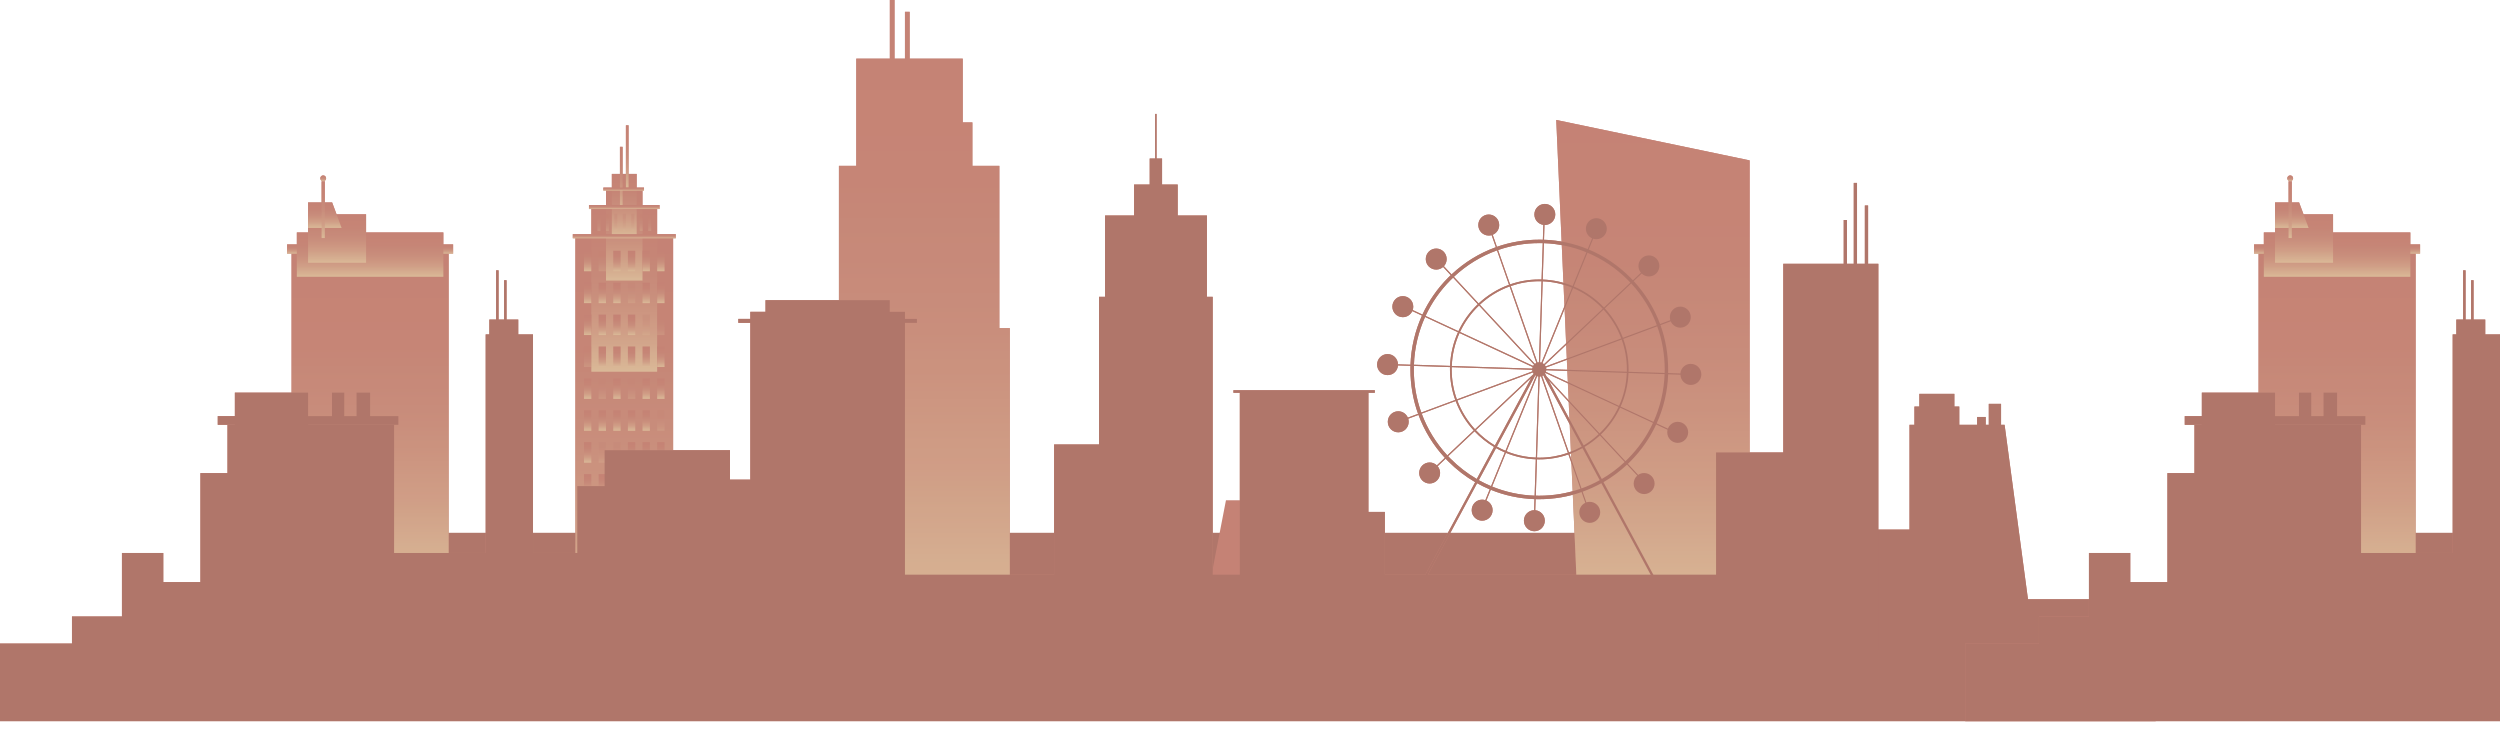 <?xml version="1.0" encoding="UTF-8"?>
<svg xmlns="http://www.w3.org/2000/svg" onmouseup="{ if(window.parent.document.onmouseup) window.parent.document.onmouseup(arguments[0]);}" viewBox="0 0 1040 304.86" data-name="Layer 2" id="Layer_2" xmlns:xlink="http://www.w3.org/1999/xlink"><defs><style>
      .cls-1 {
        fill: url(#linear-gradient-38);
      }

      .cls-1, .cls-2, .cls-3, .cls-4, .cls-5, .cls-6, .cls-7, .cls-8, .cls-9, .cls-10, .cls-11, .cls-12, .cls-13, .cls-14, .cls-15, .cls-16, .cls-17, .cls-18, .cls-19, .cls-20, .cls-21, .cls-22, .cls-23, .cls-24, .cls-25, .cls-26, .cls-27, .cls-28, .cls-29, .cls-30, .cls-31, .cls-32, .cls-33, .cls-34, .cls-35, .cls-36, .cls-37, .cls-38, .cls-39, .cls-40, .cls-41, .cls-42, .cls-43, .cls-44, .cls-45, .cls-46, .cls-47, .cls-48, .cls-49, .cls-50, .cls-51, .cls-52, .cls-53, .cls-54, .cls-55, .cls-56, .cls-57, .cls-58, .cls-59, .cls-60, .cls-61, .cls-62, .cls-63, .cls-64, .cls-65, .cls-66, .cls-67, .cls-68, .cls-69, .cls-70, .cls-71, .cls-72, .cls-73, .cls-74, .cls-75, .cls-76, .cls-77, .cls-78, .cls-79, .cls-80, .cls-81, .cls-82, .cls-83, .cls-84, .cls-85, .cls-86, .cls-87, .cls-88, .cls-89, .cls-90, .cls-91, .cls-92, .cls-93, .cls-94, .cls-95, .cls-96, .cls-97, .cls-98, .cls-99, .cls-100, .cls-101, .cls-102 {
        stroke-width: 0px;
      }

      .cls-2 {
        fill: url(#linear-gradient-15);
      }

      .cls-2, .cls-12, .cls-14, .cls-16, .cls-17, .cls-18, .cls-20, .cls-21, .cls-23, .cls-33, .cls-39, .cls-40, .cls-47, .cls-51, .cls-52, .cls-58, .cls-60, .cls-61, .cls-65, .cls-68, .cls-89, .cls-98, .cls-101 {
        opacity: .29;
      }

      .cls-3 {
        fill: url(#linear-gradient-17);
      }

      .cls-4 {
        fill: url(#linear-gradient-88);
      }

      .cls-5 {
        fill: url(#linear-gradient-19);
      }

      .cls-6 {
        fill: url(#linear-gradient);
      }

      .cls-7 {
        fill: url(#linear-gradient-62);
      }

      .cls-8 {
        fill: url(#linear-gradient-92);
      }

      .cls-9 {
        fill: url(#linear-gradient-98);
      }

      .cls-10 {
        fill: url(#linear-gradient-67);
      }

      .cls-11 {
        fill: url(#linear-gradient-57);
      }

      .cls-12 {
        fill: url(#linear-gradient-33);
      }

      .cls-13 {
        fill: url(#linear-gradient-21);
      }

      .cls-14 {
        fill: url(#linear-gradient-63);
      }

      .cls-15 {
        fill: url(#linear-gradient-6);
      }

      .cls-103 {
        opacity: .9;
      }

      .cls-16 {
        fill: url(#linear-gradient-34);
      }

      .cls-17 {
        fill: url(#linear-gradient-76);
      }

      .cls-18 {
        fill: url(#linear-gradient-13);
      }

      .cls-19 {
        fill: url(#linear-gradient-95);
      }

      .cls-20 {
        fill: url(#linear-gradient-12);
      }

      .cls-21 {
        fill: url(#linear-gradient-55);
      }

      .cls-22 {
        fill: url(#linear-gradient-81);
      }

      .cls-23 {
        fill: url(#linear-gradient-16);
      }

      .cls-24 {
        fill: url(#linear-gradient-73);
      }

      .cls-25 {
        fill: url(#linear-gradient-91);
      }

      .cls-26 {
        fill: url(#linear-gradient-5);
      }

      .cls-27 {
        fill: #c78d82;
      }

      .cls-28 {
        fill: none;
      }

      .cls-29 {
        fill: url(#linear-gradient-31);
      }

      .cls-30 {
        fill: url(#linear-gradient-71);
      }

      .cls-31 {
        fill: url(#linear-gradient-58);
      }

      .cls-32 {
        fill: url(#linear-gradient-96);
      }

      .cls-33 {
        fill: url(#linear-gradient-66);
      }

      .cls-34 {
        fill: url(#linear-gradient-41);
      }

      .cls-35 {
        fill: url(#linear-gradient-89);
      }

      .cls-36 {
        fill: url(#linear-gradient-40);
      }

      .cls-37 {
        fill: #b0766a;
      }

      .cls-38 {
        fill: url(#linear-gradient-23);
      }

      .cls-39 {
        fill: url(#linear-gradient-52);
      }

      .cls-40 {
        fill: url(#linear-gradient-10);
      }

      .cls-41 {
        fill: url(#linear-gradient-25);
      }

      .cls-42 {
        fill: url(#linear-gradient-43);
      }

      .cls-43 {
        fill: url(#linear-gradient-22);
      }

      .cls-44 {
        fill: url(#linear-gradient-50);
      }

      .cls-45 {
        fill: url(#linear-gradient-32);
      }

      .cls-46 {
        fill: url(#linear-gradient-60);
      }

      .cls-47 {
        fill: url(#linear-gradient-18);
      }

      .cls-48 {
        fill: url(#linear-gradient-59);
      }

      .cls-49 {
        fill: url(#linear-gradient-20);
      }

      .cls-50 {
        fill: url(#linear-gradient-2);
      }

      .cls-51 {
        fill: url(#linear-gradient-79);
      }

      .cls-52 {
        fill: url(#linear-gradient-44);
      }

      .cls-53 {
        fill: url(#linear-gradient-45);
      }

      .cls-54 {
        fill: url(#linear-gradient-93);
      }

      .cls-55 {
        fill: url(#linear-gradient-7);
      }

      .cls-56 {
        fill: url(#linear-gradient-39);
      }

      .cls-57 {
        fill: url(#linear-gradient-3);
      }

      .cls-58 {
        fill: url(#linear-gradient-35);
      }

      .cls-59 {
        fill: url(#linear-gradient-69);
      }

      .cls-60 {
        fill: url(#linear-gradient-26);
      }

      .cls-104 {
        clip-path: url(#clippath);
      }

      .cls-61 {
        fill: url(#linear-gradient-74);
      }

      .cls-62 {
        fill: url(#linear-gradient-94);
      }

      .cls-63 {
        fill: url(#linear-gradient-9);
      }

      .cls-64 {
        fill: url(#linear-gradient-27);
      }

      .cls-65 {
        fill: url(#linear-gradient-14);
      }

      .cls-66 {
        fill: url(#linear-gradient-82);
      }

      .cls-67 {
        fill: url(#linear-gradient-83);
      }

      .cls-68 {
        fill: url(#linear-gradient-11);
      }

      .cls-69 {
        fill: url(#linear-gradient-53);
      }

      .cls-70 {
        fill: url(#linear-gradient-90);
      }

      .cls-71 {
        fill: url(#linear-gradient-85);
      }

      .cls-72 {
        fill: url(#linear-gradient-65);
      }

      .cls-73 {
        fill: url(#linear-gradient-36);
      }

      .cls-74 {
        fill: url(#linear-gradient-48);
      }

      .cls-75 {
        fill: url(#linear-gradient-49);
      }

      .cls-76 {
        fill: url(#linear-gradient-8);
      }

      .cls-77 {
        fill: url(#linear-gradient-47);
      }

      .cls-78 {
        fill: url(#linear-gradient-24);
      }

      .cls-79 {
        fill: url(#linear-gradient-61);
      }

      .cls-80 {
        fill: url(#linear-gradient-51);
      }

      .cls-81 {
        fill: url(#linear-gradient-30);
      }

      .cls-82 {
        fill: url(#linear-gradient-84);
      }

      .cls-83 {
        fill: url(#linear-gradient-97);
      }

      .cls-84 {
        fill: url(#linear-gradient-68);
      }

      .cls-85 {
        fill: url(#linear-gradient-72);
      }

      .cls-86 {
        fill: url(#linear-gradient-29);
      }

      .cls-87 {
        fill: url(#linear-gradient-46);
      }

      .cls-88 {
        fill: url(#linear-gradient-64);
      }

      .cls-89 {
        fill: url(#linear-gradient-54);
      }

      .cls-90 {
        fill: url(#linear-gradient-28);
      }

      .cls-91 {
        fill: url(#linear-gradient-56);
      }

      .cls-92 {
        fill: #c58275;
      }

      .cls-93 {
        fill: url(#linear-gradient-87);
      }

      .cls-94 {
        fill: url(#linear-gradient-70);
      }

      .cls-95 {
        fill: url(#linear-gradient-78);
      }

      .cls-96 {
        fill: url(#linear-gradient-86);
      }

      .cls-97 {
        fill: url(#linear-gradient-4);
      }

      .cls-98 {
        fill: url(#linear-gradient-77);
      }

      .cls-99 {
        fill: url(#linear-gradient-37);
      }

      .cls-100 {
        fill: url(#linear-gradient-80);
      }

      .cls-101 {
        fill: url(#linear-gradient-42);
      }

      .cls-102 {
        fill: url(#linear-gradient-75);
      }
    </style><clipPath id="clippath"><rect data-cppathid="10000" height="304.86" width="1040" class="cls-28"/></clipPath><linearGradient gradientUnits="userSpaceOnUse" y2="260.82" x2="259.69" y1="97.82" x1="259.69" id="linear-gradient"><stop stop-color="#c58275" offset="0"/><stop stop-color="#c68577" offset=".29"/><stop stop-color="#ca8f7d" offset=".53"/><stop stop-color="#d1a088" offset=".75"/><stop stop-color="#dab998" offset=".96"/><stop stop-color="#ddbf9c" offset="1"/></linearGradient><linearGradient xlink:href="#linear-gradient" y2="154.63" y1="86.13" id="linear-gradient-2"/><linearGradient xlink:href="#linear-gradient" y2="116.71" x2="259.69" y1="78.72" x1="259.69" id="linear-gradient-3"/><linearGradient xlink:href="#linear-gradient" y2="98.24" x2="259.69" y1="72.35" x1="259.69" id="linear-gradient-4"/><linearGradient xlink:href="#linear-gradient" y2="86.97" x2="258.45" y1="61.07" x1="258.45" id="linear-gradient-5"/><linearGradient xlink:href="#linear-gradient" y2="78.02" x2="260.93" y1="52.12" x1="260.93" id="linear-gradient-6"/><linearGradient xlink:href="#linear-gradient" y2="99.13" x2="259.69" y1="97.4" x1="259.69" id="linear-gradient-7"/><linearGradient xlink:href="#linear-gradient" y2="86.97" y1="85.29" id="linear-gradient-8"/><linearGradient xlink:href="#linear-gradient" y2="79.3" x2="259.45" y1="78.02" x1="259.45" id="linear-gradient-9"/><linearGradient xlink:href="#linear-gradient" y2="96.09" x2="249.16" y1="88.91" x1="249.16" id="linear-gradient-10"/><linearGradient xlink:href="#linear-gradient" y2="96.09" x2="252.68" y1="88.91" x1="252.68" id="linear-gradient-11"/><linearGradient xlink:href="#linear-gradient" y2="96.09" x2="256.2" y1="88.91" x1="256.2" id="linear-gradient-12"/><linearGradient xlink:href="#linear-gradient" y2="96.09" x2="259.72" y1="88.91" x1="259.72" id="linear-gradient-13"/><linearGradient xlink:href="#linear-gradient" y2="96.09" x2="263.24" y1="88.91" x1="263.24" id="linear-gradient-14"/><linearGradient xlink:href="#linear-gradient" y2="96.09" x2="266.76" y1="88.91" x1="266.76" id="linear-gradient-15"/><linearGradient xlink:href="#linear-gradient" y2="96.09" x2="270.28" y1="88.91" x1="270.28" id="linear-gradient-16"/><linearGradient xlink:href="#linear-gradient" y2="112.83" x2="244.47" y1="104.32" x1="244.47" id="linear-gradient-17"/><linearGradient xlink:href="#linear-gradient" y2="112.83" x2="250.56" y1="104.32" x1="250.56" id="linear-gradient-18"/><linearGradient xlink:href="#linear-gradient" y2="112.83" x2="256.65" y1="104.32" x1="256.65" id="linear-gradient-19"/><linearGradient xlink:href="#linear-gradient" y2="112.83" x2="262.73" y1="104.32" x1="262.73" id="linear-gradient-20"/><linearGradient xlink:href="#linear-gradient" y2="112.83" x2="268.82" y1="104.32" x1="268.82" id="linear-gradient-21"/><linearGradient xlink:href="#linear-gradient" y2="112.83" x2="274.91" y1="104.32" x1="274.91" id="linear-gradient-22"/><linearGradient xlink:href="#linear-gradient" y2="126.1" x2="244.47" y1="117.59" x1="244.47" id="linear-gradient-23"/><linearGradient xlink:href="#linear-gradient" y2="126.1" x2="250.56" y1="117.59" x1="250.56" id="linear-gradient-24"/><linearGradient xlink:href="#linear-gradient" y2="126.1" x2="256.65" y1="117.59" x1="256.65" id="linear-gradient-25"/><linearGradient xlink:href="#linear-gradient" y2="126.1" x2="262.73" y1="117.59" x1="262.73" id="linear-gradient-26"/><linearGradient xlink:href="#linear-gradient" y2="126.1" x2="268.82" y1="117.59" x1="268.82" id="linear-gradient-27"/><linearGradient xlink:href="#linear-gradient" y2="126.1" x2="274.91" y1="117.59" x1="274.91" id="linear-gradient-28"/><linearGradient xlink:href="#linear-gradient" y2="139.38" x2="244.47" y1="130.86" x1="244.47" id="linear-gradient-29"/><linearGradient xlink:href="#linear-gradient" y2="139.38" x2="250.56" y1="130.86" x1="250.56" id="linear-gradient-30"/><linearGradient xlink:href="#linear-gradient" y2="139.38" x2="256.65" y1="130.86" x1="256.65" id="linear-gradient-31"/><linearGradient xlink:href="#linear-gradient" y2="139.38" x2="262.73" y1="130.86" x1="262.73" id="linear-gradient-32"/><linearGradient xlink:href="#linear-gradient" y2="139.38" x2="268.82" y1="130.86" x1="268.82" id="linear-gradient-33"/><linearGradient xlink:href="#linear-gradient" y2="139.38" x2="274.91" y1="130.86" x1="274.91" id="linear-gradient-34"/><linearGradient xlink:href="#linear-gradient" y2="152.65" x2="244.47" y1="144.13" x1="244.47" id="linear-gradient-35"/><linearGradient xlink:href="#linear-gradient" y2="152.65" x2="250.56" y1="144.13" x1="250.56" id="linear-gradient-36"/><linearGradient xlink:href="#linear-gradient" y2="152.65" x2="256.65" y1="144.13" x1="256.65" id="linear-gradient-37"/><linearGradient xlink:href="#linear-gradient" y2="152.65" x2="262.73" y1="144.13" x1="262.73" id="linear-gradient-38"/><linearGradient xlink:href="#linear-gradient" y2="152.65" x2="268.82" y1="144.13" x1="268.82" id="linear-gradient-39"/><linearGradient xlink:href="#linear-gradient" y2="152.65" x2="274.91" y1="144.13" x1="274.91" id="linear-gradient-40"/><linearGradient xlink:href="#linear-gradient" y2="165.92" x2="244.47" y1="157.41" x1="244.47" id="linear-gradient-41"/><linearGradient xlink:href="#linear-gradient" y2="165.92" x2="250.56" y1="157.41" x1="250.56" id="linear-gradient-42"/><linearGradient xlink:href="#linear-gradient" y2="165.92" x2="256.65" y1="157.41" x1="256.65" id="linear-gradient-43"/><linearGradient xlink:href="#linear-gradient" y2="165.92" x2="262.73" y1="157.41" x1="262.73" id="linear-gradient-44"/><linearGradient xlink:href="#linear-gradient" y2="165.92" x2="268.82" y1="157.41" x1="268.82" id="linear-gradient-45"/><linearGradient xlink:href="#linear-gradient" y2="165.92" x2="274.91" y1="157.41" x1="274.91" id="linear-gradient-46"/><linearGradient xlink:href="#linear-gradient" y2="179.2" x2="244.47" y1="170.68" x1="244.47" id="linear-gradient-47"/><linearGradient xlink:href="#linear-gradient" y2="179.2" x2="250.56" y1="170.68" x1="250.56" id="linear-gradient-48"/><linearGradient xlink:href="#linear-gradient" y2="179.2" x2="256.65" y1="170.68" x1="256.65" id="linear-gradient-49"/><linearGradient xlink:href="#linear-gradient" y2="179.2" x2="262.73" y1="170.68" x1="262.73" id="linear-gradient-50"/><linearGradient xlink:href="#linear-gradient" y2="179.2" x2="268.82" y1="170.68" x1="268.82" id="linear-gradient-51"/><linearGradient xlink:href="#linear-gradient" y2="179.2" x2="274.91" y1="170.68" x1="274.91" id="linear-gradient-52"/><linearGradient xlink:href="#linear-gradient" y2="192.47" x2="244.47" y1="183.95" x1="244.47" id="linear-gradient-53"/><linearGradient xlink:href="#linear-gradient" y2="192.47" x2="250.56" y1="183.95" x1="250.56" id="linear-gradient-54"/><linearGradient xlink:href="#linear-gradient" y2="192.47" x2="256.65" y1="183.95" x1="256.65" id="linear-gradient-55"/><linearGradient xlink:href="#linear-gradient" y2="192.47" x2="262.73" y1="183.95" x1="262.73" id="linear-gradient-56"/><linearGradient xlink:href="#linear-gradient" y2="192.47" x2="268.82" y1="183.95" x1="268.82" id="linear-gradient-57"/><linearGradient xlink:href="#linear-gradient" y2="192.47" x2="274.91" y1="183.95" x1="274.91" id="linear-gradient-58"/><linearGradient xlink:href="#linear-gradient" y2="205.74" x2="244.47" y1="197.23" x1="244.47" id="linear-gradient-59"/><linearGradient xlink:href="#linear-gradient" y2="205.74" x2="250.56" y1="197.23" x1="250.56" id="linear-gradient-60"/><linearGradient xlink:href="#linear-gradient" y2="205.74" x2="256.65" y1="197.23" x1="256.65" id="linear-gradient-61"/><linearGradient xlink:href="#linear-gradient" y2="205.74" x2="262.73" y1="197.23" x1="262.73" id="linear-gradient-62"/><linearGradient xlink:href="#linear-gradient" y2="205.74" x2="268.82" y1="197.23" x1="268.82" id="linear-gradient-63"/><linearGradient xlink:href="#linear-gradient" y2="205.74" x2="274.91" y1="197.23" x1="274.91" id="linear-gradient-64"/><linearGradient xlink:href="#linear-gradient" y2="219.02" x2="244.47" y1="210.5" x1="244.47" id="linear-gradient-65"/><linearGradient xlink:href="#linear-gradient" y2="219.02" x2="250.56" y1="210.5" x1="250.56" id="linear-gradient-66"/><linearGradient xlink:href="#linear-gradient" y2="219.02" x2="256.65" y1="210.5" x1="256.65" id="linear-gradient-67"/><linearGradient xlink:href="#linear-gradient" y2="219.02" x2="262.73" y1="210.5" x1="262.73" id="linear-gradient-68"/><linearGradient xlink:href="#linear-gradient" y2="219.02" x2="268.82" y1="210.5" x1="268.82" id="linear-gradient-69"/><linearGradient xlink:href="#linear-gradient" y2="219.02" x2="274.91" y1="210.5" x1="274.91" id="linear-gradient-70"/><linearGradient xlink:href="#linear-gradient" y2="232.29" x2="244.47" y1="223.77" x1="244.47" id="linear-gradient-71"/><linearGradient xlink:href="#linear-gradient" y2="232.29" x2="250.56" y1="223.77" x1="250.56" id="linear-gradient-72"/><linearGradient xlink:href="#linear-gradient" y2="232.29" x2="256.65" y1="223.77" x1="256.65" id="linear-gradient-73"/><linearGradient xlink:href="#linear-gradient" y2="232.29" x2="262.73" y1="223.77" x1="262.73" id="linear-gradient-74"/><linearGradient xlink:href="#linear-gradient" y2="232.29" x2="268.82" y1="223.77" x1="268.82" id="linear-gradient-75"/><linearGradient xlink:href="#linear-gradient" y2="232.29" x2="274.91" y1="223.77" x1="274.91" id="linear-gradient-76"/><linearGradient xlink:href="#linear-gradient" y2="245.56" x2="244.47" y1="237.05" x1="244.47" id="linear-gradient-77"/><linearGradient xlink:href="#linear-gradient" y2="245.56" x2="250.56" y1="237.05" x1="250.56" id="linear-gradient-78"/><linearGradient xlink:href="#linear-gradient" y2="245.56" x2="256.65" y1="237.05" x1="256.65" id="linear-gradient-79"/><linearGradient xlink:href="#linear-gradient" y2="245.56" x2="262.73" y1="237.05" x1="262.73" id="linear-gradient-80"/><linearGradient xlink:href="#linear-gradient" y2="245.56" x2="268.82" y1="237.05" x1="268.82" id="linear-gradient-81"/><linearGradient xlink:href="#linear-gradient" y2="245.56" x2="274.91" y1="237.05" x1="274.91" id="linear-gradient-82"/><linearGradient xlink:href="#linear-gradient" y2="241.33" x2="153.96" y1="104.02" x1="153.96" id="linear-gradient-83"/><linearGradient xlink:href="#linear-gradient" y2="105.54" x2="153.96" y1="101.66" x1="153.96" id="linear-gradient-84"/><linearGradient xlink:href="#linear-gradient" y2="115.13" x2="153.96" y1="96.69" x1="153.96" id="linear-gradient-85"/><linearGradient xlink:href="#linear-gradient" y2="109.29" x2="140.22" y1="89.14" x1="140.22" id="linear-gradient-86"/><linearGradient xlink:href="#linear-gradient" y2="94.82" x2="135.13" y1="84.21" x1="135.13" id="linear-gradient-87"/><linearGradient xlink:href="#linear-gradient" y2="99.04" x2="134.45" y1="75.4" x1="134.45" id="linear-gradient-88"/><linearGradient xlink:href="#linear-gradient" y2="75.4" x2="134.45" y1="72.95" x1="134.45" id="linear-gradient-89"/><linearGradient xlink:href="#linear-gradient" y2="251.78" x2="687.63" y1="49.9" x1="687.63" id="linear-gradient-90"/><linearGradient xlink:href="#linear-gradient" y2="259.43" x2="381.45" y1="0" x1="381.45" id="linear-gradient-91"/><linearGradient xlink:href="#linear-gradient" y2="241.33" x2="972.23" y1="104.02" x1="972.23" id="linear-gradient-92"/><linearGradient xlink:href="#linear-gradient" y2="105.54" x2="972.23" y1="101.66" x1="972.23" id="linear-gradient-93"/><linearGradient xlink:href="#linear-gradient" y2="115.13" x2="972.23" y1="96.69" x1="972.23" id="linear-gradient-94"/><linearGradient xlink:href="#linear-gradient" y2="109.29" x2="958.48" y1="89.14" x1="958.48" id="linear-gradient-95"/><linearGradient xlink:href="#linear-gradient" y2="94.82" x2="953.4" y1="84.21" x1="953.4" id="linear-gradient-96"/><linearGradient xlink:href="#linear-gradient" y2="99.04" x2="952.72" y1="75.4" x1="952.72" id="linear-gradient-97"/><linearGradient xlink:href="#linear-gradient" y2="75.4" x2="952.72" y1="72.95" x1="952.72" id="linear-gradient-98"/></defs><g data-name="Layer 1" id="Layer_1-2"><g id="city"><g class="cls-104"><g><rect data-cppathid="10001" height="68.35" width="642.71" y="221.64" x="163.94" class="cls-37"/><rect data-cppathid="10002" height="20.48" width="854.8" y="268.99" x="29.94" class="cls-27"/><polygon data-cppathid="10003" points="533.1 284.45 495.25 284.45 510 208.11 533.1 208.11 533.1 284.45" class="cls-92"/><g><g><g><g><rect data-cppathid="10004" height="163" width="40.66" y="97.82" x="239.36" class="cls-92"/><rect data-cppathid="10005" height="68.5" width="27.37" y="86.13" x="246" class="cls-92"/><rect data-cppathid="10006" height="37.99" width="15.18" y="78.72" x="252.1" class="cls-92"/><polygon data-cppathid="10007" points="264.86 98.24 254.52 98.24 254.52 72.35 258.25 72.35 261.95 72.35 264.86 72.35 264.86 98.24" class="cls-92"/><g><polygon data-cppathid="10008" points="259.01 86.97 257.89 86.97 257.89 61.07 258.29 61.07 258.69 61.07 259.01 61.07 259.01 86.97" class="cls-92"/><polygon data-cppathid="10009" points="261.49 78.02 260.37 78.02 260.37 52.12 260.78 52.12 261.18 52.12 261.49 52.12 261.49 78.02" class="cls-92"/></g><rect data-cppathid="10010" height="1.74" width="42.83" y="97.4" x="238.28" class="cls-92"/><rect data-cppathid="10011" height="1.67" width="29.37" y="85.29" x="245.01" class="cls-92"/><rect data-cppathid="10012" height="1.28" width="16.92" y="78.02" x="250.99" class="cls-92"/><rect data-cppathid="10013" height="7.18" width="1.27" y="88.91" x="248.52" class="cls-92"/><rect data-cppathid="10014" height="7.18" width="1.27" y="88.91" x="252.04" class="cls-92"/><rect data-cppathid="10015" height="7.18" width="1.27" y="88.91" x="255.56" class="cls-92"/><rect data-cppathid="10016" height="7.18" width="1.27" y="88.91" x="259.08" class="cls-92"/><rect data-cppathid="10017" height="7.18" width="1.27" y="88.91" x="262.6" class="cls-92"/><rect data-cppathid="10018" height="7.18" width="1.27" y="88.91" x="266.12" class="cls-92"/><rect data-cppathid="10019" height="7.18" width="1.27" y="88.91" x="269.65" class="cls-92"/><rect data-cppathid="10020" height="8.52" width="3.07" y="104.32" x="242.93" class="cls-92"/><rect data-cppathid="10021" height="8.52" width="3.07" y="104.32" x="249.02" class="cls-92"/><rect data-cppathid="10022" height="8.52" width="3.07" y="104.32" x="255.11" class="cls-92"/><rect data-cppathid="10023" height="8.52" width="3.07" y="104.32" x="261.2" class="cls-92"/><rect data-cppathid="10024" height="8.52" width="3.07" y="104.32" x="267.29" class="cls-92"/><rect data-cppathid="10025" height="8.52" width="3.07" y="104.32" x="273.38" class="cls-92"/><rect data-cppathid="10026" height="8.52" width="3.07" y="117.59" x="242.93" class="cls-92"/><rect data-cppathid="10027" height="8.52" width="3.07" y="117.59" x="249.02" class="cls-92"/><rect data-cppathid="10028" height="8.52" width="3.07" y="117.59" x="255.11" class="cls-92"/><rect data-cppathid="10029" height="8.52" width="3.07" y="117.59" x="261.2" class="cls-92"/><rect data-cppathid="10030" height="8.52" width="3.07" y="117.59" x="267.29" class="cls-92"/><rect data-cppathid="10031" height="8.52" width="3.07" y="117.59" x="273.38" class="cls-92"/><rect data-cppathid="10032" height="8.52" width="3.07" y="130.86" x="242.93" class="cls-92"/><rect data-cppathid="10033" height="8.52" width="3.07" y="130.86" x="249.02" class="cls-92"/><rect data-cppathid="10034" height="8.52" width="3.07" y="130.86" x="255.11" class="cls-92"/><rect data-cppathid="10035" height="8.52" width="3.07" y="130.86" x="261.2" class="cls-92"/><rect data-cppathid="10036" height="8.52" width="3.07" y="130.86" x="267.29" class="cls-92"/><rect data-cppathid="10037" height="8.52" width="3.07" y="130.86" x="273.38" class="cls-92"/><rect data-cppathid="10038" height="8.52" width="3.07" y="144.13" x="242.93" class="cls-92"/><rect data-cppathid="10039" height="8.52" width="3.07" y="144.13" x="249.02" class="cls-92"/><rect data-cppathid="10040" height="8.52" width="3.07" y="144.13" x="255.11" class="cls-92"/><rect data-cppathid="10041" height="8.52" width="3.07" y="144.13" x="261.2" class="cls-92"/><rect data-cppathid="10042" height="8.52" width="3.07" y="144.13" x="267.29" class="cls-92"/><rect data-cppathid="10043" height="8.52" width="3.07" y="144.13" x="273.38" class="cls-92"/><rect data-cppathid="10044" height="8.52" width="3.07" y="157.41" x="242.93" class="cls-92"/><rect data-cppathid="10045" height="8.52" width="3.07" y="157.41" x="249.02" class="cls-92"/><rect data-cppathid="10046" height="8.52" width="3.07" y="157.41" x="255.11" class="cls-92"/><rect data-cppathid="10047" height="8.52" width="3.07" y="157.41" x="261.2" class="cls-92"/><rect data-cppathid="10048" height="8.52" width="3.07" y="157.41" x="267.29" class="cls-92"/><rect data-cppathid="10049" height="8.52" width="3.07" y="157.41" x="273.38" class="cls-92"/><rect data-cppathid="10050" height="8.52" width="3.07" y="170.68" x="242.93" class="cls-92"/><rect data-cppathid="10051" height="8.52" width="3.07" y="170.68" x="249.02" class="cls-92"/><rect data-cppathid="10052" height="8.52" width="3.07" y="170.68" x="255.11" class="cls-92"/><rect data-cppathid="10053" height="8.52" width="3.07" y="170.68" x="261.2" class="cls-92"/><rect data-cppathid="10054" height="8.52" width="3.07" y="170.68" x="267.29" class="cls-92"/><rect data-cppathid="10055" height="8.52" width="3.07" y="170.68" x="273.38" class="cls-92"/><rect data-cppathid="10056" height="8.52" width="3.07" y="183.95" x="242.93" class="cls-92"/><rect data-cppathid="10057" height="8.52" width="3.07" y="183.95" x="249.02" class="cls-92"/><rect data-cppathid="10058" height="8.52" width="3.07" y="183.95" x="255.11" class="cls-92"/><rect data-cppathid="10059" height="8.52" width="3.07" y="183.95" x="261.2" class="cls-92"/><rect data-cppathid="10060" height="8.52" width="3.07" y="183.95" x="267.29" class="cls-92"/><rect data-cppathid="10061" height="8.52" width="3.07" y="183.95" x="273.38" class="cls-92"/><rect data-cppathid="10062" height="8.52" width="3.07" y="197.23" x="242.93" class="cls-92"/><rect data-cppathid="10063" height="8.52" width="3.07" y="197.23" x="249.02" class="cls-92"/><rect data-cppathid="10064" height="8.52" width="3.07" y="197.23" x="255.11" class="cls-92"/><rect data-cppathid="10065" height="8.52" width="3.07" y="197.23" x="261.2" class="cls-92"/><rect data-cppathid="10066" height="8.52" width="3.07" y="197.23" x="267.29" class="cls-92"/><rect data-cppathid="10067" height="8.52" width="3.07" y="197.23" x="273.38" class="cls-92"/><rect data-cppathid="10068" height="8.52" width="3.07" y="210.5" x="242.93" class="cls-92"/><rect data-cppathid="10069" height="8.52" width="3.07" y="210.5" x="249.02" class="cls-92"/><rect data-cppathid="10070" height="8.52" width="3.07" y="210.5" x="255.11" class="cls-92"/><rect data-cppathid="10071" height="8.52" width="3.07" y="210.5" x="261.2" class="cls-92"/><rect data-cppathid="10072" height="8.52" width="3.07" y="210.5" x="267.29" class="cls-92"/><rect data-cppathid="10073" height="8.52" width="3.07" y="210.5" x="273.38" class="cls-92"/><rect data-cppathid="10074" height="8.52" width="3.07" y="223.77" x="242.93" class="cls-92"/><rect data-cppathid="10075" height="8.52" width="3.07" y="223.77" x="249.02" class="cls-92"/><rect data-cppathid="10076" height="8.52" width="3.07" y="223.77" x="255.11" class="cls-92"/><rect data-cppathid="10077" height="8.52" width="3.07" y="223.77" x="261.2" class="cls-92"/><rect data-cppathid="10078" height="8.52" width="3.07" y="223.77" x="267.29" class="cls-92"/><rect data-cppathid="10079" height="8.52" width="3.07" y="223.77" x="273.38" class="cls-92"/><rect data-cppathid="10080" height="8.52" width="3.07" y="237.05" x="242.93" class="cls-92"/><rect data-cppathid="10081" height="8.52" width="3.07" y="237.05" x="249.02" class="cls-92"/><rect data-cppathid="10082" height="8.52" width="3.07" y="237.05" x="255.11" class="cls-92"/><rect data-cppathid="10083" height="8.52" width="3.07" y="237.05" x="261.2" class="cls-92"/><rect data-cppathid="10084" height="8.52" width="3.07" y="237.05" x="267.29" class="cls-92"/><rect data-cppathid="10085" height="8.52" width="3.07" y="237.05" x="273.38" class="cls-92"/></g><g><rect data-cppathid="10086" height="137.31" width="65.36" y="104.02" x="121.28" class="cls-92"/><rect data-cppathid="10087" height="3.88" width="69.07" y="101.66" x="119.43" class="cls-92"/><rect data-cppathid="10088" height="18.45" width="60.96" y="96.69" x="123.48" class="cls-92"/><rect data-cppathid="10089" height="20.16" width="24.14" y="89.14" x="128.15" class="cls-92"/><polygon data-cppathid="10090" points="142.12 94.82 128.15 94.82 128.15 84.21 138.17 84.21 142.12 94.82" class="cls-92"/><rect data-cppathid="10091" height="23.63" width="1.35" y="75.4" x="133.78" class="cls-92"/><path data-cppathid="10092" d="m135.67,74.18c0,.68-.54,1.22-1.22,1.22s-1.22-.55-1.22-1.22.54-1.23,1.22-1.23,1.22.55,1.22,1.23Z" class="cls-92"/></g><polygon data-cppathid="10093" points="727.86 251.78 656.32 251.78 647.39 49.9 727.86 66.72 727.86 251.78" class="cls-92"/><polygon data-cppathid="10094" points="415.74 136.49 415.74 68.99 404.52 68.99 404.52 50.91 400.51 50.91 400.51 24.39 378.42 24.39 378.42 4.91 376.46 4.91 376.46 24.39 372.13 24.39 372.13 0 370.17 0 370.17 24.39 356.2 24.39 356.2 68.99 348.99 68.99 348.99 136.49 342.81 136.49 342.81 259.43 420.08 259.43 420.08 136.49 415.74 136.49" class="cls-92"/></g><g><rect data-cppathid="10095" height="32.29" width="897.5" y="267.71" x="-.73" class="cls-92"/><polygon data-cppathid="10096" points="502.08 123.47 502.08 89.64 489.93 89.64 489.93 76.76 483.42 76.76 483.42 65.94 481.14 65.94 481.14 47.39 480.55 47.39 480.55 65.94 478.27 65.94 478.27 76.76 471.77 76.76 471.77 89.64 459.71 89.64 459.71 123.47 457.2 123.47 457.2 184.89 438.5 184.89 438.5 254.9 457.2 254.9 475.9 254.9 504.49 254.9 504.49 123.47 502.08 123.47" class="cls-92"/><polygon data-cppathid="10097" points="571.93 162.33 513.1 162.33 513.1 163.4 515.76 163.4 515.76 263.59 569.27 263.59 569.27 163.4 571.93 163.4 571.93 162.33" class="cls-92"/><rect data-cppathid="10098" height="83.46" width="52.16" y="187.28" x="251.52" class="cls-92"/><rect data-cppathid="10099" height="40.7" width="89.7" y="230.04" x="153.96" class="cls-92"/><rect data-cppathid="10100" height="99.95" width="19.69" y="139.11" x="202.04" class="cls-92"/><rect data-cppathid="10101" height="54.35" width="1.02" y="112.45" x="206.39" class="cls-92"/><rect data-cppathid="10102" height="54.35" width="1.02" y="116.57" x="209.71" class="cls-92"/><rect data-cppathid="10103" height="13.39" width="12.04" y="132.93" x="203.56" class="cls-92"/><rect data-cppathid="10104" height="68.52" width="34.27" y="202.22" x="240.15" class="cls-92"/><rect data-cppathid="10105" height="141.03" width="64.33" y="129.71" x="312.13" class="cls-92"/><rect data-cppathid="10106" height="23.49" width="51.69" y="124.87" x="318.45" class="cls-92"/><rect data-cppathid="10107" height="1.65" width="74.3" y="132.66" x="307.14" class="cls-92"/><rect data-cppathid="10108" height="71.22" width="30.31" y="199.52" x="300.48" class="cls-92"/><rect data-cppathid="10109" height="73.93" width="34.78" y="196.81" x="83.37" class="cls-92"/><g><rect data-cppathid="10110" height="94.02" width="69.31" y="176.72" x="94.63" class="cls-92"/><rect data-cppathid="10111" height="3.61" width="75.14" y="173.11" x="90.58" class="cls-92"/><rect data-cppathid="10112" height="19.06" width="30.46" y="163.33" x="97.7" class="cls-92"/><rect data-cppathid="10113" height="11.59" width="5.11" y="163.33" x="138.1" class="cls-92"/><rect data-cppathid="10114" height="11.59" width="5.63" y="163.33" x="148.33" class="cls-92"/></g><rect data-cppathid="10115" height="28.59" width="36.32" y="242.15" x="64.45" class="cls-92"/><rect data-cppathid="10116" height="40.7" width="17.2" y="230.04" x="50.73" class="cls-92"/><rect data-cppathid="10117" height="14.3" width="29.39" y="256.45" x="29.94" class="cls-92"/><rect data-cppathid="10118" height="31.68" width="362.15" y="239.06" x="370.14" class="cls-92"/><path data-cppathid="10119" d="m703.37,151.35c-2.28,0-4.15,1.77-4.34,4.02l-5.1-.17c.01-.5.02-1.01.02-1.51,0-6.39-1.09-12.61-3.19-18.44l4.26-1.58c.67,1.55,2.21,2.64,3.99,2.64,2.4,0,4.35-1.96,4.35-4.38s-1.95-4.38-4.35-4.38-4.35,1.96-4.35,4.38c0,.45.07.88.19,1.28l-4.26,1.58c-2.43-6.55-6.12-12.61-10.97-17.85l3.33-3.14c.78.75,1.84,1.21,3,1.21,2.4,0,4.35-1.96,4.35-4.38s-1.95-4.38-4.35-4.38-4.35,1.96-4.35,4.38c0,1.07.38,2.05,1.02,2.81l-3.33,3.14c-.34-.37-.69-.73-1.05-1.08-5.04-5.08-10.92-9.03-17.31-11.7l1.83-4.49c.42.13.86.21,1.32.21,2.4,0,4.35-1.96,4.35-4.38s-1.95-4.38-4.35-4.38-4.35,1.96-4.35,4.38c0,1.79,1.06,3.32,2.58,4l-1.83,4.48c-5.72-2.34-11.85-3.66-18.17-3.89l.2-6.14s.09,0,.14,0c2.4,0,4.35-1.96,4.35-4.38s-1.95-4.38-4.35-4.38-4.35,1.96-4.35,4.38c0,2.21,1.62,4.03,3.73,4.34l-.2,6.17c-.5-.01-1-.02-1.5-.02-6.09,0-12.02,1.02-17.61,2.97l-1.75-5.01c1.58-.66,2.7-2.22,2.7-4.05,0-2.42-1.95-4.38-4.35-4.38s-4.35,1.96-4.35,4.38,1.95,4.38,4.35,4.38c.42,0,.82-.06,1.2-.17l1.76,5.02c-6.78,2.43-13.03,6.25-18.43,11.31l-3.18-3.42c.71-.78,1.15-1.82,1.15-2.96,0-2.42-1.95-4.38-4.35-4.38s-4.35,1.96-4.35,4.38,1.95,4.38,4.35,4.38c1.09,0,2.09-.41,2.86-1.08l3.17,3.41c-.36.35-.72.7-1.08,1.05-4.49,4.52-8.08,9.7-10.69,15.32l-4.04-1.88c.15-.44.23-.91.23-1.4,0-2.42-1.95-4.38-4.35-4.38s-4.35,1.96-4.35,4.38,1.95,4.38,4.35,4.38c1.75,0,3.25-1.04,3.95-2.53l4.02,1.87c-2.88,6.36-4.52,13.27-4.78,20.43l-5.19-.17c-.06-2.36-1.99-4.26-4.35-4.26s-4.35,1.96-4.35,4.38,1.95,4.38,4.35,4.38,4.15-1.77,4.34-4.02l5.19.17c-.01.5-.02,1.01-.02,1.51,0,6.39,1.09,12.61,3.19,18.44l-4.26,1.58c-.67-1.55-2.21-2.64-3.99-2.64-2.4,0-4.35,1.96-4.35,4.38s1.95,4.38,4.35,4.38,4.35-1.96,4.35-4.38c0-.45-.07-.88-.19-1.28l4.26-1.58c2.43,6.55,6.12,12.61,10.97,17.85l-3.33,3.14c-.78-.75-1.84-1.21-3-1.21-2.4,0-4.35,1.96-4.35,4.38s1.95,4.38,4.35,4.38,4.35-1.96,4.35-4.38c0-1.07-.38-2.05-1.02-2.81l3.33-3.14c.34.37.69.73,1.05,1.08,3.4,3.42,7.17,6.33,11.23,8.68l-26.24,48.72h-4.71v1.39h-2.31v2.77h119.9v-2.77h-2.31v-1.39h-4.71l-26.24-48.72c3.5-2.03,6.78-4.47,9.8-7.29l4.25,4.57c-.91.8-1.49,1.98-1.49,3.3,0,2.42,1.95,4.38,4.35,4.38s4.35-1.96,4.35-4.38-1.95-4.38-4.35-4.38c-.92,0-1.78.29-2.48.78l-4.28-4.6c.36-.35.72-.7,1.08-1.05,4.49-4.52,8.08-9.7,10.69-15.32l4.74,2.2c-.09.34-.13.7-.13,1.07,0,2.42,1.95,4.38,4.35,4.38s4.35-1.96,4.35-4.38-1.95-4.38-4.35-4.38c-1.86,0-3.45,1.18-4.07,2.84l-4.68-2.18c2.88-6.36,4.52-13.27,4.78-20.43l5.1.17c.06,2.37,1.99,4.26,4.35,4.26s4.35-1.96,4.35-4.38-1.95-4.38-4.35-4.38Zm-10.86,2.34c0,.49,0,.98-.02,1.46l-15.01-.49c0-.32.01-.65.01-.97,0-4.46-.78-8.73-2.2-12.7l14.12-5.24c2.04,5.67,3.11,11.72,3.11,17.94Zm-15.76.95l-33.49-1.1c-.01-.22-.05-.43-.1-.64l31.45-11.66c1.4,3.89,2.16,8.08,2.16,12.45,0,.32,0,.63-.01.95Zm-72.83-1.9l33.49,1.1c.01.22.05.43.1.64l-31.45,11.66c-1.4-3.89-2.16-8.08-2.16-12.45,0-.32,0-.63.01-.95Zm38.71-.88l24.44-23.07c3.17,3.45,5.69,7.51,7.37,11.99l-31.45,11.66c-.1-.21-.22-.41-.36-.59Zm-.33-.36c-.19-.17-.4-.32-.63-.44l12.73-31.22c4.69,1.98,8.89,4.93,12.34,8.59l-24.44,23.07Zm-1.08-.62c-.18-.06-.36-.1-.55-.12l1.09-33.73c4.29.17,8.4,1.09,12.19,2.63l-12.73,31.22Zm-1.03-.13c-.2.01-.4.04-.59.09l-11.14-31.83c3.73-1.3,7.72-2.01,11.88-2.01.31,0,.63,0,.94.01l-1.09,33.73Zm-1.05.25c-.22.1-.43.23-.62.38l-22.9-24.62c3.55-3.31,7.75-5.91,12.38-7.6l11.14,31.83Zm-.97.71c-.14.16-.27.34-.38.52l-30.42-14.14c1.94-4.15,4.63-7.87,7.9-11l22.9,24.62Zm-.58.97c-.08.21-.13.44-.16.67l-33.49-1.1c.19-4.88,1.32-9.51,3.22-13.72l30.42,14.15Zm.1,2.25c.08.17.17.33.28.48l-.2.37-24.16,22.8c-3.17-3.45-5.69-7.51-7.37-11.99l31.45-11.66Zm-.65,2.21l-15.17,28.16c-2.93-1.74-5.6-3.89-7.93-6.36l23.1-21.8Zm1.65-1.02c.1.07.21.14.32.19l-12.73,31.22c-1.23-.52-2.42-1.1-3.57-1.75l15.98-29.66Zm.77.38c.18.06.36.1.55.12l-1.09,33.73c-4.29-.17-8.4-1.09-12.19-2.63l12.73-31.22Zm.88,33.88c-.31,0-.63,0-.94-.01l1.09-33.73c.2-.01.4-.04.59-.09l11.14,31.83c-3.73,1.3-7.72,2.01-11.88,2.01Zm1.2-34c.16-.07.31-.16.46-.26l15.98,29.66c-1.69.94-3.46,1.76-5.3,2.43l-11.14-31.83Zm2.69,1.84l20.83,22.39c-1.91,1.78-4,3.35-6.25,4.69l-14.59-27.08Zm-.91-1.69l-.6-1.12c.06-.09.12-.18.17-.27l30.42,14.14c-1.94,4.15-4.63,7.87-7.9,11l-22.1-23.75Zm-.23-1.83c.08-.21.13-.44.16-.67l33.49,1.1c-.19,4.88-1.32,9.51-3.22,13.72l-30.42-14.15Zm-17.09,33.51l-5.72,14.02c-1.74-.73-3.45-1.56-5.1-2.48l7.18-13.33c1.18.66,2.39,1.25,3.64,1.78Zm.45.18c3.87,1.58,8.06,2.51,12.44,2.68l-.49,15.13c-6.15-.22-12.11-1.52-17.67-3.79l5.72-14.02Zm12.92,2.7c.32,0,.64.01.97.01,4.24,0,8.32-.72,12.12-2.05l5,14.29c-5.43,1.9-11.2,2.88-17.12,2.88-.49,0-.97,0-1.45-.02l.49-15.12Zm13.54-2.2c1.87-.68,3.68-1.51,5.4-2.47l7.18,13.33c-2.43,1.35-4.97,2.5-7.58,3.44l-5-14.3Zm36.33-53.61l-14.12,5.24c-1.71-4.57-4.28-8.72-7.52-12.24l10.98-10.36c4.71,5.1,8.31,10.99,10.67,17.36Zm-12.01-18.76c.34.35.68.7,1.01,1.05l-10.98,10.36c-3.52-3.74-7.81-6.74-12.59-8.77l5.72-14.02c6.22,2.61,11.93,6.44,16.84,11.39Zm-17.29-11.57l-5.72,14.02c-3.87-1.58-8.06-2.51-12.44-2.68l.49-15.13c6.15.22,12.11,1.52,17.67,3.79Zm-19.61-3.82c.49,0,.97,0,1.45.02l-.49,15.12c-.32,0-.64-.01-.97-.01-4.24,0-8.32.72-12.12,2.05l-5-14.29c5.43-1.9,11.2-2.88,17.12-2.88Zm-17.58,3.04l5,14.3c-4.73,1.72-9.02,4.38-12.64,7.75l-10.29-11.06c5.25-4.91,11.33-8.63,17.92-10.99Zm-19.31,12.35c.34-.35.69-.69,1.04-1.02l10.28,11.05c-3.33,3.19-6.08,6.99-8.06,11.22l-13.67-6.35c2.54-5.47,6.04-10.51,10.4-14.9Zm-10.6,15.34l13.67,6.35c-1.94,4.3-3.1,9.03-3.29,14l-15.02-.49c.25-6.96,1.84-13.68,4.64-19.87Zm-4.68,21.82c0-.49,0-.98.02-1.46l15.01.49c0,.32-.01.65-.01.97,0,4.46.78,8.73,2.2,12.7l-14.12,5.24c-2.04-5.67-3.11-11.72-3.11-17.94Zm3.27,18.39l14.12-5.24c1.71,4.57,4.28,8.72,7.52,12.24l-10.98,10.36c-4.71-5.1-8.31-10.99-10.67-17.36Zm12.01,18.76c-.34-.35-.68-.7-1.01-1.05l10.97-10.36c2.38,2.53,5.12,4.72,8.11,6.5l-7.18,13.33c-3.93-2.29-7.6-5.11-10.89-8.43Zm88.73,58.43h-103.67l25.98-48.24c1.7.95,3.45,1.8,5.24,2.55l-1.83,4.49c-.42-.13-.86-.21-1.32-.21-2.4,0-4.35,1.96-4.35,4.38s1.95,4.38,4.35,4.38,4.35-1.96,4.35-4.38c0-1.79-1.06-3.32-2.58-4l1.83-4.48c5.72,2.34,11.85,3.66,18.17,3.89l-.15,4.6c-2.36.05-4.25,1.99-4.25,4.38s1.95,4.38,4.35,4.38,4.35-1.96,4.35-4.38c0-2.29-1.75-4.17-3.97-4.37l.15-4.6c.5.01,1,.02,1.5.02,6.09,0,12.02-1.02,17.61-2.97l1.56,4.47c-1.48.7-2.51,2.21-2.51,3.97,0,2.42,1.95,4.38,4.35,4.38s4.35-1.96,4.35-4.38-1.95-4.38-4.35-4.38c-.49,0-.96.08-1.4.23l-1.56-4.45c2.68-.96,5.29-2.15,7.79-3.53l25.98,48.24Zm-25.83-50l-7.18-13.33c2.3-1.37,4.45-2.98,6.4-4.8l10.29,11.06c-2.93,2.74-6.11,5.11-9.5,7.07Zm10.89-8.43c-.34.35-.69.69-1.04,1.02l-10.28-11.05c3.33-3.19,6.08-6.99,8.06-11.22l13.67,6.35c-2.54,5.47-6.04,10.51-10.4,14.9Zm10.6-15.34l-13.67-6.35c1.94-4.3,3.1-9.03,3.29-14l15.02.49c-.25,6.96-1.84,13.68-4.64,19.87Z" class="cls-92"/><rect data-cppathid="10120" height="82.53" width="55.92" y="188.21" x="713.88" class="cls-92"/><rect data-cppathid="10121" height="49.98" width="55.92" y="220.3" x="761.61" class="cls-92"/><rect data-cppathid="10122" height="41.94" width="31.37" y="212.96" x="544.74" class="cls-92"/><rect data-cppathid="10123" height="161.01" width="39.56" y="109.73" x="741.84" class="cls-92"/><polygon data-cppathid="10124" points="846.52 270.74 794.35 270.74 794.35 176.72 833.91 176.72 846.52 270.74" class="cls-92"/><rect data-cppathid="10125" height="21.46" width="45.69" y="249.28" x="823.68" class="cls-92"/><rect data-cppathid="10126" height="43.76" width="1.36" y="76.09" x="771.16" class="cls-92"/><rect data-cppathid="10127" height="43.76" width="1.36" y="85.48" x="775.77" class="cls-92"/><rect data-cppathid="10128" height="43.76" width="1.36" y="91.52" x="766.98" class="cls-92"/><rect data-cppathid="10129" height="14.81" width="18.67" y="169.12" x="796.4" class="cls-92"/><rect data-cppathid="10130" height="8.33" width="14.58" y="163.84" x="798.44" class="cls-92"/><rect data-cppathid="10131" height="5.98" width="3.58" y="173.46" x="822.48" class="cls-92"/><rect data-cppathid="10132" height="11.44" width="5.11" y="168" x="827.33" class="cls-92"/></g></g><g><g class="cls-103"><g><rect data-cppathid="10133" height="163" width="40.66" y="97.82" x="239.36" class="cls-6"/><rect data-cppathid="10134" height="68.5" width="27.37" y="86.13" x="246" class="cls-50"/><rect data-cppathid="10135" height="37.99" width="15.18" y="78.72" x="252.1" class="cls-57"/><polygon data-cppathid="10136" points="264.86 98.24 254.52 98.24 254.52 72.35 258.25 72.35 261.95 72.35 264.86 72.35 264.86 98.24" class="cls-97"/><g><polygon data-cppathid="10137" points="259.01 86.97 257.89 86.97 257.89 61.07 258.29 61.07 258.69 61.07 259.01 61.07 259.01 86.97" class="cls-26"/><polygon data-cppathid="10138" points="261.49 78.02 260.37 78.02 260.37 52.12 260.78 52.12 261.18 52.12 261.49 52.12 261.49 78.02" class="cls-15"/></g><rect data-cppathid="10139" height="1.74" width="42.83" y="97.4" x="238.28" class="cls-55"/><rect data-cppathid="10140" height="1.67" width="29.37" y="85.29" x="245.01" class="cls-76"/><rect data-cppathid="10141" height="1.28" width="16.92" y="78.02" x="250.99" class="cls-63"/><rect data-cppathid="10142" height="7.18" width="1.27" y="88.91" x="248.52" class="cls-40"/><rect data-cppathid="10143" height="7.18" width="1.27" y="88.91" x="252.04" class="cls-68"/><rect data-cppathid="10144" height="7.18" width="1.27" y="88.91" x="255.56" class="cls-20"/><rect data-cppathid="10145" height="7.18" width="1.27" y="88.91" x="259.08" class="cls-18"/><rect data-cppathid="10146" height="7.18" width="1.27" y="88.91" x="262.6" class="cls-65"/><rect data-cppathid="10147" height="7.18" width="1.27" y="88.91" x="266.12" class="cls-2"/><rect data-cppathid="10148" height="7.18" width="1.27" y="88.91" x="269.65" class="cls-23"/><rect data-cppathid="10149" height="8.52" width="3.07" y="104.32" x="242.93" class="cls-3"/><rect data-cppathid="10150" height="8.52" width="3.07" y="104.32" x="249.02" class="cls-47"/><rect data-cppathid="10151" height="8.52" width="3.07" y="104.32" x="255.11" class="cls-5"/><rect data-cppathid="10152" height="8.52" width="3.07" y="104.32" x="261.2" class="cls-49"/><rect data-cppathid="10153" height="8.52" width="3.07" y="104.32" x="267.29" class="cls-13"/><rect data-cppathid="10154" height="8.52" width="3.07" y="104.32" x="273.38" class="cls-43"/><rect data-cppathid="10155" height="8.52" width="3.07" y="117.59" x="242.93" class="cls-38"/><rect data-cppathid="10156" height="8.52" width="3.07" y="117.59" x="249.02" class="cls-78"/><rect data-cppathid="10157" height="8.52" width="3.07" y="117.59" x="255.11" class="cls-41"/><rect data-cppathid="10158" height="8.52" width="3.07" y="117.59" x="261.2" class="cls-60"/><rect data-cppathid="10159" height="8.52" width="3.07" y="117.59" x="267.29" class="cls-64"/><rect data-cppathid="10160" height="8.52" width="3.07" y="117.59" x="273.38" class="cls-90"/><rect data-cppathid="10161" height="8.52" width="3.07" y="130.86" x="242.93" class="cls-86"/><rect data-cppathid="10162" height="8.52" width="3.07" y="130.86" x="249.02" class="cls-81"/><rect data-cppathid="10163" height="8.52" width="3.07" y="130.86" x="255.11" class="cls-29"/><rect data-cppathid="10164" height="8.52" width="3.07" y="130.86" x="261.2" class="cls-45"/><rect data-cppathid="10165" height="8.52" width="3.07" y="130.86" x="267.29" class="cls-12"/><rect data-cppathid="10166" height="8.52" width="3.07" y="130.86" x="273.38" class="cls-16"/><rect data-cppathid="10167" height="8.52" width="3.07" y="144.13" x="242.93" class="cls-58"/><rect data-cppathid="10168" height="8.52" width="3.07" y="144.13" x="249.02" class="cls-73"/><rect data-cppathid="10169" height="8.52" width="3.07" y="144.13" x="255.11" class="cls-99"/><rect data-cppathid="10170" height="8.52" width="3.07" y="144.13" x="261.2" class="cls-1"/><rect data-cppathid="10171" height="8.52" width="3.07" y="144.13" x="267.29" class="cls-56"/><rect data-cppathid="10172" height="8.52" width="3.07" y="144.13" x="273.38" class="cls-36"/><rect data-cppathid="10173" height="8.52" width="3.07" y="157.41" x="242.93" class="cls-34"/><rect data-cppathid="10174" height="8.52" width="3.07" y="157.41" x="249.02" class="cls-101"/><rect data-cppathid="10175" height="8.52" width="3.07" y="157.41" x="255.11" class="cls-42"/><rect data-cppathid="10176" height="8.52" width="3.07" y="157.41" x="261.2" class="cls-52"/><rect data-cppathid="10177" height="8.52" width="3.07" y="157.41" x="267.29" class="cls-53"/><rect data-cppathid="10178" height="8.52" width="3.07" y="157.41" x="273.38" class="cls-87"/><rect data-cppathid="10179" height="8.52" width="3.07" y="170.68" x="242.93" class="cls-77"/><rect data-cppathid="10180" height="8.52" width="3.07" y="170.68" x="249.02" class="cls-74"/><rect data-cppathid="10181" height="8.52" width="3.07" y="170.68" x="255.11" class="cls-75"/><rect data-cppathid="10182" height="8.52" width="3.07" y="170.68" x="261.2" class="cls-44"/><rect data-cppathid="10183" height="8.52" width="3.07" y="170.68" x="267.29" class="cls-80"/><rect data-cppathid="10184" height="8.52" width="3.07" y="170.68" x="273.38" class="cls-39"/><rect data-cppathid="10185" height="8.52" width="3.07" y="183.95" x="242.93" class="cls-69"/><rect data-cppathid="10186" height="8.52" width="3.07" y="183.95" x="249.02" class="cls-89"/><rect data-cppathid="10187" height="8.52" width="3.07" y="183.95" x="255.11" class="cls-21"/><rect data-cppathid="10188" height="8.52" width="3.07" y="183.95" x="261.2" class="cls-91"/><rect data-cppathid="10189" height="8.52" width="3.07" y="183.95" x="267.29" class="cls-11"/><rect data-cppathid="10190" height="8.52" width="3.07" y="183.95" x="273.38" class="cls-31"/><rect data-cppathid="10191" height="8.52" width="3.07" y="197.23" x="242.93" class="cls-48"/><rect data-cppathid="10192" height="8.52" width="3.07" y="197.23" x="249.02" class="cls-46"/><rect data-cppathid="10193" height="8.52" width="3.07" y="197.23" x="255.11" class="cls-79"/><rect data-cppathid="10194" height="8.52" width="3.07" y="197.23" x="261.2" class="cls-7"/><rect data-cppathid="10195" height="8.52" width="3.07" y="197.23" x="267.29" class="cls-14"/><rect data-cppathid="10196" height="8.52" width="3.07" y="197.23" x="273.38" class="cls-88"/><rect data-cppathid="10197" height="8.52" width="3.07" y="210.5" x="242.93" class="cls-72"/><rect data-cppathid="10198" height="8.52" width="3.07" y="210.5" x="249.02" class="cls-33"/><rect data-cppathid="10199" height="8.52" width="3.07" y="210.5" x="255.11" class="cls-10"/><rect data-cppathid="10200" height="8.52" width="3.07" y="210.5" x="261.2" class="cls-84"/><rect data-cppathid="10201" height="8.52" width="3.07" y="210.5" x="267.29" class="cls-59"/><rect data-cppathid="10202" height="8.52" width="3.07" y="210.5" x="273.38" class="cls-94"/><rect data-cppathid="10203" height="8.52" width="3.07" y="223.77" x="242.93" class="cls-30"/><rect data-cppathid="10204" height="8.52" width="3.07" y="223.77" x="249.02" class="cls-85"/><rect data-cppathid="10205" height="8.52" width="3.07" y="223.77" x="255.11" class="cls-24"/><rect data-cppathid="10206" height="8.52" width="3.07" y="223.77" x="261.2" class="cls-61"/><rect data-cppathid="10207" height="8.52" width="3.07" y="223.77" x="267.29" class="cls-102"/><rect data-cppathid="10208" height="8.52" width="3.07" y="223.77" x="273.38" class="cls-17"/><rect data-cppathid="10209" height="8.52" width="3.07" y="237.05" x="242.93" class="cls-98"/><rect data-cppathid="10210" height="8.52" width="3.07" y="237.05" x="249.02" class="cls-95"/><rect data-cppathid="10211" height="8.52" width="3.07" y="237.05" x="255.11" class="cls-51"/><rect data-cppathid="10212" height="8.52" width="3.07" y="237.05" x="261.2" class="cls-100"/><rect data-cppathid="10213" height="8.52" width="3.07" y="237.05" x="267.29" class="cls-22"/><rect data-cppathid="10214" height="8.52" width="3.07" y="237.05" x="273.38" class="cls-66"/></g><g><rect data-cppathid="10215" height="137.31" width="65.36" y="104.02" x="121.28" class="cls-67"/><rect data-cppathid="10216" height="3.88" width="69.07" y="101.66" x="119.43" class="cls-82"/><rect data-cppathid="10217" height="18.45" width="60.96" y="96.69" x="123.48" class="cls-71"/><rect data-cppathid="10218" height="20.16" width="24.14" y="89.14" x="128.15" class="cls-96"/><polygon data-cppathid="10219" points="142.12 94.82 128.15 94.82 128.15 84.21 138.17 84.21 142.12 94.82" class="cls-93"/><rect data-cppathid="10220" height="23.63" width="1.35" y="75.4" x="133.78" class="cls-4"/><path data-cppathid="10221" d="m135.67,74.18c0,.68-.54,1.22-1.22,1.22s-1.22-.55-1.22-1.22.54-1.23,1.22-1.23,1.22.55,1.22,1.23Z" class="cls-35"/></g><polygon data-cppathid="10222" points="727.86 251.78 656.32 251.78 647.39 49.9 727.86 66.72 727.86 251.78" class="cls-70"/><polygon data-cppathid="10223" points="415.74 136.49 415.74 68.99 404.52 68.99 404.52 50.91 400.51 50.91 400.51 24.39 378.42 24.39 378.42 4.91 376.46 4.91 376.46 24.39 372.13 24.39 372.13 0 370.17 0 370.17 24.39 356.2 24.39 356.2 68.99 348.99 68.99 348.99 136.49 342.81 136.49 342.81 259.43 420.08 259.43 420.08 136.49 415.74 136.49" class="cls-25"/></g><g><rect data-cppathid="10224" height="32.29" width="897.5" y="267.71" x="-.73" class="cls-37"/><polygon data-cppathid="10225" points="502.08 123.47 502.08 89.64 489.93 89.64 489.93 76.76 483.42 76.76 483.42 65.94 481.14 65.94 481.14 47.39 480.55 47.39 480.55 65.94 478.27 65.94 478.27 76.76 471.77 76.76 471.77 89.64 459.71 89.64 459.71 123.47 457.2 123.47 457.2 184.89 438.5 184.89 438.5 254.9 457.2 254.9 475.9 254.9 504.49 254.9 504.49 123.47 502.08 123.47" class="cls-37"/><polygon data-cppathid="10226" points="571.93 162.33 513.1 162.33 513.1 163.4 515.76 163.4 515.76 263.59 569.27 263.59 569.27 163.4 571.93 163.4 571.93 162.33" class="cls-37"/><rect data-cppathid="10227" height="83.46" width="52.16" y="187.28" x="251.52" class="cls-37"/><rect data-cppathid="10228" height="40.7" width="89.7" y="230.04" x="153.96" class="cls-37"/><rect data-cppathid="10229" height="99.95" width="19.69" y="139.11" x="202.04" class="cls-37"/><rect data-cppathid="10230" height="54.35" width="1.02" y="112.45" x="206.39" class="cls-37"/><rect data-cppathid="10231" height="54.35" width="1.02" y="116.57" x="209.71" class="cls-37"/><rect data-cppathid="10232" height="13.39" width="12.04" y="132.93" x="203.56" class="cls-37"/><rect data-cppathid="10233" height="68.52" width="34.27" y="202.22" x="240.15" class="cls-37"/><rect data-cppathid="10234" height="141.03" width="64.33" y="129.71" x="312.13" class="cls-37"/><rect data-cppathid="10235" height="23.49" width="51.69" y="124.87" x="318.45" class="cls-37"/><rect data-cppathid="10236" height="1.65" width="74.3" y="132.66" x="307.14" class="cls-37"/><rect data-cppathid="10237" height="71.22" width="30.31" y="199.52" x="300.48" class="cls-37"/><rect data-cppathid="10238" height="73.93" width="34.78" y="196.81" x="83.37" class="cls-37"/><g><rect data-cppathid="10239" height="94.02" width="69.31" y="176.72" x="94.63" class="cls-37"/><rect data-cppathid="10240" height="3.61" width="75.14" y="173.11" x="90.58" class="cls-37"/><rect data-cppathid="10241" height="19.06" width="30.46" y="163.33" x="97.7" class="cls-37"/><rect data-cppathid="10242" height="11.59" width="5.11" y="163.33" x="138.1" class="cls-37"/><rect data-cppathid="10243" height="11.59" width="5.63" y="163.33" x="148.33" class="cls-37"/></g><rect data-cppathid="10244" height="28.59" width="36.32" y="242.15" x="64.45" class="cls-37"/><rect data-cppathid="10245" height="40.7" width="17.2" y="230.04" x="50.73" class="cls-37"/><rect data-cppathid="10246" height="14.3" width="29.39" y="256.45" x="29.94" class="cls-37"/><rect data-cppathid="10247" height="31.68" width="362.15" y="239.06" x="370.14" class="cls-37"/><path data-cppathid="10248" d="m703.37,151.35c-2.28,0-4.15,1.77-4.34,4.02l-5.1-.17c.01-.5.02-1.01.02-1.51,0-6.39-1.09-12.61-3.19-18.44l4.26-1.58c.67,1.55,2.21,2.64,3.99,2.64,2.4,0,4.35-1.96,4.35-4.38s-1.95-4.38-4.35-4.38-4.35,1.96-4.35,4.38c0,.45.07.88.19,1.28l-4.26,1.58c-2.43-6.55-6.12-12.61-10.97-17.85l3.33-3.14c.78.75,1.84,1.21,3,1.21,2.4,0,4.35-1.96,4.35-4.38s-1.95-4.38-4.35-4.38-4.35,1.96-4.35,4.38c0,1.07.38,2.05,1.02,2.81l-3.33,3.14c-.34-.37-.69-.73-1.05-1.08-5.04-5.08-10.92-9.03-17.31-11.7l1.83-4.49c.42.13.86.21,1.32.21,2.4,0,4.35-1.96,4.35-4.38s-1.95-4.38-4.35-4.38-4.35,1.96-4.35,4.38c0,1.79,1.06,3.32,2.58,4l-1.83,4.48c-5.72-2.34-11.85-3.66-18.17-3.89l.2-6.14s.09,0,.14,0c2.4,0,4.35-1.96,4.35-4.38s-1.95-4.38-4.35-4.38-4.35,1.96-4.35,4.38c0,2.21,1.62,4.03,3.73,4.34l-.2,6.17c-.5-.01-1-.02-1.5-.02-6.09,0-12.02,1.02-17.61,2.97l-1.75-5.01c1.58-.66,2.7-2.22,2.7-4.05,0-2.42-1.95-4.38-4.35-4.38s-4.35,1.96-4.35,4.38,1.95,4.38,4.35,4.38c.42,0,.82-.06,1.2-.17l1.76,5.02c-6.78,2.43-13.03,6.25-18.43,11.31l-3.18-3.42c.71-.78,1.15-1.82,1.15-2.96,0-2.42-1.95-4.38-4.35-4.38s-4.35,1.96-4.35,4.38,1.95,4.38,4.35,4.38c1.09,0,2.09-.41,2.86-1.08l3.17,3.41c-.36.35-.72.7-1.08,1.05-4.49,4.52-8.08,9.7-10.69,15.32l-4.04-1.88c.15-.44.23-.91.23-1.4,0-2.42-1.95-4.38-4.35-4.38s-4.35,1.96-4.35,4.38,1.95,4.38,4.35,4.38c1.75,0,3.25-1.04,3.95-2.53l4.02,1.87c-2.88,6.36-4.52,13.27-4.78,20.43l-5.19-.17c-.06-2.36-1.99-4.26-4.35-4.26s-4.35,1.96-4.35,4.38,1.95,4.38,4.35,4.38,4.15-1.77,4.34-4.02l5.19.17c-.01.5-.02,1.01-.02,1.51,0,6.39,1.09,12.61,3.19,18.44l-4.26,1.58c-.67-1.55-2.21-2.64-3.99-2.64-2.4,0-4.35,1.96-4.35,4.38s1.95,4.38,4.35,4.38,4.35-1.96,4.35-4.38c0-.45-.07-.88-.19-1.28l4.26-1.58c2.43,6.55,6.12,12.61,10.97,17.85l-3.33,3.14c-.78-.75-1.84-1.21-3-1.21-2.4,0-4.35,1.96-4.35,4.38s1.95,4.38,4.35,4.38,4.35-1.96,4.35-4.38c0-1.07-.38-2.05-1.02-2.81l3.33-3.14c.34.37.69.73,1.05,1.08,3.4,3.42,7.17,6.33,11.23,8.68l-26.24,48.72h-4.71v1.39h-2.31v2.77h119.9v-2.77h-2.31v-1.39h-4.71l-26.24-48.72c3.5-2.03,6.78-4.47,9.8-7.29l4.25,4.57c-.91.8-1.49,1.98-1.49,3.3,0,2.42,1.95,4.38,4.35,4.38s4.35-1.96,4.35-4.38-1.95-4.38-4.35-4.38c-.92,0-1.78.29-2.48.78l-4.28-4.6c.36-.35.72-.7,1.08-1.05,4.49-4.52,8.08-9.7,10.69-15.32l4.74,2.2c-.09.34-.13.7-.13,1.07,0,2.42,1.95,4.38,4.35,4.38s4.35-1.96,4.35-4.38-1.95-4.38-4.35-4.38c-1.86,0-3.45,1.18-4.07,2.84l-4.68-2.18c2.88-6.36,4.52-13.27,4.78-20.43l5.1.17c.06,2.37,1.99,4.26,4.35,4.26s4.35-1.96,4.35-4.38-1.95-4.38-4.35-4.38Zm-10.86,2.34c0,.49,0,.98-.02,1.46l-15.01-.49c0-.32.01-.65.01-.97,0-4.46-.78-8.73-2.2-12.7l14.12-5.24c2.04,5.67,3.11,11.72,3.11,17.94Zm-15.76.95l-33.49-1.1c-.01-.22-.05-.43-.1-.64l31.45-11.66c1.4,3.89,2.16,8.08,2.16,12.45,0,.32,0,.63-.01.95Zm-72.83-1.9l33.49,1.1c.01.22.05.43.1.64l-31.45,11.66c-1.4-3.89-2.16-8.08-2.16-12.45,0-.32,0-.63.01-.95Zm38.71-.88l24.44-23.07c3.17,3.45,5.69,7.51,7.37,11.99l-31.45,11.66c-.1-.21-.22-.41-.36-.59Zm-.33-.36c-.19-.17-.4-.32-.63-.44l12.73-31.22c4.69,1.98,8.89,4.93,12.34,8.59l-24.44,23.07Zm-1.08-.62c-.18-.06-.36-.1-.55-.12l1.09-33.73c4.29.17,8.4,1.09,12.19,2.63l-12.73,31.22Zm-1.03-.13c-.2.01-.4.04-.59.09l-11.14-31.83c3.73-1.3,7.72-2.01,11.88-2.01.31,0,.63,0,.94.01l-1.09,33.73Zm-1.05.25c-.22.1-.43.23-.62.38l-22.9-24.62c3.55-3.31,7.75-5.91,12.38-7.6l11.14,31.83Zm-.97.71c-.14.16-.27.34-.38.52l-30.42-14.14c1.94-4.15,4.63-7.87,7.9-11l22.9,24.62Zm-.58.97c-.08.21-.13.44-.16.67l-33.49-1.1c.19-4.88,1.32-9.51,3.22-13.72l30.42,14.15Zm.1,2.25c.08.17.17.33.28.48l-.2.37-24.16,22.8c-3.17-3.45-5.69-7.51-7.37-11.99l31.45-11.66Zm-.65,2.21l-15.17,28.16c-2.93-1.74-5.6-3.89-7.93-6.36l23.1-21.8Zm1.65-1.02c.1.07.21.14.32.19l-12.73,31.22c-1.23-.52-2.42-1.1-3.57-1.75l15.98-29.66Zm.77.38c.18.06.36.1.55.12l-1.09,33.73c-4.29-.17-8.4-1.09-12.19-2.63l12.73-31.22Zm.88,33.88c-.31,0-.63,0-.94-.01l1.09-33.73c.2-.01.4-.04.59-.09l11.14,31.83c-3.73,1.3-7.72,2.01-11.88,2.01Zm1.2-34c.16-.07.31-.16.46-.26l15.98,29.66c-1.69.94-3.46,1.76-5.3,2.43l-11.14-31.83Zm2.69,1.84l20.83,22.39c-1.91,1.78-4,3.35-6.25,4.69l-14.59-27.08Zm-.91-1.69l-.6-1.12c.06-.09.12-.18.17-.27l30.42,14.14c-1.94,4.15-4.63,7.87-7.9,11l-22.1-23.75Zm-.23-1.83c.08-.21.13-.44.16-.67l33.49,1.1c-.19,4.88-1.32,9.51-3.22,13.72l-30.42-14.15Zm-17.09,33.51l-5.72,14.02c-1.74-.73-3.45-1.56-5.1-2.48l7.18-13.33c1.18.66,2.39,1.25,3.64,1.78Zm.45.18c3.87,1.58,8.06,2.51,12.44,2.68l-.49,15.13c-6.15-.22-12.11-1.52-17.67-3.79l5.72-14.02Zm12.92,2.7c.32,0,.64.01.97.01,4.24,0,8.32-.72,12.12-2.05l5,14.29c-5.43,1.9-11.2,2.88-17.12,2.88-.49,0-.97,0-1.45-.02l.49-15.12Zm13.54-2.2c1.87-.68,3.68-1.51,5.4-2.47l7.18,13.33c-2.43,1.35-4.97,2.5-7.58,3.44l-5-14.3Zm36.33-53.61l-14.12,5.24c-1.71-4.57-4.28-8.72-7.52-12.24l10.98-10.36c4.71,5.1,8.31,10.99,10.67,17.36Zm-12.01-18.76c.34.35.68.7,1.01,1.05l-10.98,10.36c-3.52-3.74-7.81-6.74-12.59-8.77l5.72-14.02c6.22,2.61,11.93,6.44,16.84,11.39Zm-17.29-11.57l-5.72,14.02c-3.87-1.58-8.06-2.51-12.44-2.68l.49-15.13c6.15.22,12.11,1.52,17.67,3.79Zm-19.61-3.82c.49,0,.97,0,1.45.02l-.49,15.12c-.32,0-.64-.01-.97-.01-4.24,0-8.32.72-12.12,2.05l-5-14.29c5.43-1.9,11.2-2.88,17.12-2.88Zm-17.58,3.04l5,14.3c-4.73,1.72-9.02,4.38-12.64,7.75l-10.29-11.06c5.25-4.91,11.33-8.63,17.92-10.99Zm-19.31,12.35c.34-.35.69-.69,1.04-1.02l10.28,11.05c-3.33,3.19-6.08,6.99-8.06,11.22l-13.67-6.35c2.54-5.47,6.04-10.51,10.4-14.9Zm-10.6,15.34l13.67,6.35c-1.94,4.3-3.1,9.03-3.29,14l-15.02-.49c.25-6.96,1.84-13.68,4.64-19.87Zm-4.68,21.82c0-.49,0-.98.02-1.46l15.01.49c0,.32-.01.65-.01.97,0,4.46.78,8.73,2.2,12.7l-14.12,5.24c-2.04-5.67-3.11-11.72-3.11-17.94Zm3.27,18.39l14.12-5.24c1.71,4.57,4.28,8.72,7.52,12.24l-10.98,10.36c-4.71-5.1-8.31-10.99-10.67-17.36Zm12.01,18.76c-.34-.35-.68-.7-1.01-1.05l10.97-10.36c2.38,2.53,5.12,4.72,8.11,6.5l-7.18,13.33c-3.93-2.29-7.6-5.11-10.89-8.43Zm88.73,58.43h-103.67l25.98-48.24c1.7.95,3.45,1.8,5.24,2.55l-1.83,4.49c-.42-.13-.86-.21-1.32-.21-2.4,0-4.35,1.96-4.35,4.38s1.95,4.38,4.35,4.38,4.35-1.96,4.35-4.38c0-1.79-1.06-3.32-2.58-4l1.83-4.48c5.72,2.34,11.85,3.66,18.17,3.89l-.15,4.6c-2.36.05-4.25,1.99-4.25,4.38s1.95,4.38,4.35,4.38,4.35-1.96,4.35-4.38c0-2.29-1.75-4.17-3.97-4.37l.15-4.6c.5.01,1,.02,1.5.02,6.09,0,12.02-1.02,17.61-2.97l1.56,4.47c-1.48.7-2.51,2.21-2.51,3.97,0,2.42,1.95,4.38,4.35,4.38s4.35-1.96,4.35-4.38-1.95-4.38-4.35-4.38c-.49,0-.96.08-1.4.23l-1.56-4.45c2.68-.96,5.29-2.15,7.79-3.53l25.98,48.24Zm-25.83-50l-7.18-13.33c2.3-1.37,4.45-2.98,6.4-4.8l10.29,11.06c-2.93,2.74-6.11,5.11-9.5,7.07Zm10.89-8.43c-.34.35-.69.69-1.04,1.02l-10.28-11.05c3.33-3.19,6.08-6.99,8.06-11.22l13.67,6.35c-2.54,5.47-6.04,10.51-10.4,14.9Zm10.6-15.34l-13.67-6.35c1.94-4.3,3.1-9.03,3.29-14l15.02.49c-.25,6.96-1.84,13.68-4.64,19.87Z" class="cls-37"/><rect data-cppathid="10249" height="82.53" width="55.92" y="188.21" x="713.88" class="cls-37"/><rect data-cppathid="10250" height="49.98" width="55.92" y="220.3" x="761.61" class="cls-37"/><rect data-cppathid="10251" height="41.94" width="31.37" y="212.96" x="544.74" class="cls-37"/><rect data-cppathid="10252" height="161.01" width="39.56" y="109.73" x="741.84" class="cls-37"/><polygon data-cppathid="10253" points="846.52 270.74 794.35 270.74 794.35 176.72 833.91 176.72 846.52 270.74" class="cls-37"/><rect data-cppathid="10254" height="21.46" width="45.69" y="249.28" x="823.68" class="cls-37"/><rect data-cppathid="10255" height="43.76" width="1.36" y="76.09" x="771.16" class="cls-37"/><rect data-cppathid="10256" height="43.76" width="1.36" y="85.48" x="775.77" class="cls-37"/><rect data-cppathid="10257" height="43.76" width="1.36" y="91.52" x="766.98" class="cls-37"/><rect data-cppathid="10258" height="14.81" width="18.67" y="169.12" x="796.4" class="cls-37"/><rect data-cppathid="10259" height="8.33" width="14.58" y="163.84" x="798.44" class="cls-37"/><rect data-cppathid="10260" height="5.98" width="3.58" y="173.46" x="822.48" class="cls-37"/><rect data-cppathid="10261" height="11.44" width="5.11" y="168" x="827.33" class="cls-37"/></g></g></g></g><g><rect data-cppathid="10262" height="68.35" width="642.71" y="221.64" x="982.2" class="cls-37"/><rect data-cppathid="10263" height="20.48" width="854.8" y="268.99" x="848.21" class="cls-27"/><g><g><g><rect data-cppathid="10264" height="137.31" width="65.36" y="104.02" x="939.55" class="cls-92"/><rect data-cppathid="10265" height="3.88" width="69.07" y="101.66" x="937.69" class="cls-92"/><rect data-cppathid="10266" height="18.45" width="60.96" y="96.69" x="941.75" class="cls-92"/><rect data-cppathid="10267" height="20.16" width="24.14" y="89.14" x="946.41" class="cls-92"/><polygon data-cppathid="10268" points="960.38 94.82 946.41 94.82 946.41 84.21 956.43 84.21 960.38 94.82" class="cls-92"/><rect data-cppathid="10269" height="23.63" width="1.35" y="75.4" x="952.04" class="cls-92"/><path data-cppathid="10270" d="m953.94,74.18c0,.68-.54,1.22-1.22,1.22s-1.22-.55-1.22-1.22.54-1.23,1.22-1.23,1.22.55,1.22,1.23Z" class="cls-92"/></g><g><rect data-cppathid="10271" height="32.29" width="897.5" y="267.71" x="817.54" class="cls-92"/><rect data-cppathid="10272" height="40.7" width="89.7" y="230.04" x="972.23" class="cls-92"/><rect data-cppathid="10273" height="99.95" width="19.69" y="139.11" x="1020.31" class="cls-92"/><rect data-cppathid="10274" height="54.35" width="1.02" y="112.45" x="1024.66" class="cls-92"/><rect data-cppathid="10275" height="54.35" width="1.02" y="116.57" x="1027.98" class="cls-92"/><rect data-cppathid="10276" height="13.39" width="12.04" y="132.93" x="1021.83" class="cls-92"/><rect data-cppathid="10277" height="73.93" width="34.78" y="196.81" x="901.64" class="cls-92"/><g><rect data-cppathid="10278" height="94.02" width="69.31" y="176.72" x="912.89" class="cls-92"/><rect data-cppathid="10279" height="3.61" width="75.14" y="173.11" x="908.85" class="cls-92"/><rect data-cppathid="10280" height="19.06" width="30.46" y="163.33" x="915.96" class="cls-92"/><rect data-cppathid="10281" height="11.59" width="5.11" y="163.33" x="956.37" class="cls-92"/><rect data-cppathid="10282" height="11.59" width="5.63" y="163.33" x="966.6" class="cls-92"/></g><rect data-cppathid="10283" height="28.59" width="36.32" y="242.15" x="882.72" class="cls-92"/><rect data-cppathid="10284" height="40.7" width="17.2" y="230.04" x="869" class="cls-92"/><rect data-cppathid="10285" height="14.3" width="29.39" y="256.45" x="848.21" class="cls-92"/></g></g><g><g class="cls-103"><g><rect data-cppathid="10286" height="137.31" width="65.36" y="104.02" x="939.55" class="cls-8"/><rect data-cppathid="10287" height="3.88" width="69.07" y="101.66" x="937.69" class="cls-54"/><rect data-cppathid="10288" height="18.45" width="60.96" y="96.69" x="941.75" class="cls-62"/><rect data-cppathid="10289" height="20.16" width="24.14" y="89.14" x="946.41" class="cls-19"/><polygon data-cppathid="10290" points="960.38 94.82 946.41 94.82 946.41 84.21 956.43 84.21 960.38 94.82" class="cls-32"/><rect data-cppathid="10291" height="23.63" width="1.35" y="75.4" x="952.04" class="cls-83"/><path data-cppathid="10292" d="m953.94,74.18c0,.68-.54,1.22-1.22,1.22s-1.22-.55-1.22-1.22.54-1.23,1.22-1.23,1.22.55,1.22,1.23Z" class="cls-9"/></g></g><g><rect data-cppathid="10293" height="32.29" width="897.5" y="267.71" x="817.54" class="cls-37"/><rect data-cppathid="10294" height="40.7" width="89.7" y="230.04" x="972.23" class="cls-37"/><rect data-cppathid="10295" height="99.95" width="19.69" y="139.11" x="1020.31" class="cls-37"/><rect data-cppathid="10296" height="54.35" width="1.02" y="112.45" x="1024.66" class="cls-37"/><rect data-cppathid="10297" height="54.35" width="1.02" y="116.57" x="1027.98" class="cls-37"/><rect data-cppathid="10298" height="13.39" width="12.04" y="132.93" x="1021.83" class="cls-37"/><rect data-cppathid="10299" height="73.93" width="34.78" y="196.81" x="901.64" class="cls-37"/><g><rect data-cppathid="10300" height="94.02" width="69.31" y="176.72" x="912.89" class="cls-37"/><rect data-cppathid="10301" height="3.61" width="75.14" y="173.11" x="908.85" class="cls-37"/><rect data-cppathid="10302" height="19.06" width="30.46" y="163.33" x="915.96" class="cls-37"/><rect data-cppathid="10303" height="11.59" width="5.11" y="163.33" x="956.37" class="cls-37"/><rect data-cppathid="10304" height="11.59" width="5.63" y="163.33" x="966.6" class="cls-37"/></g><rect data-cppathid="10305" height="28.59" width="36.32" y="242.15" x="882.72" class="cls-37"/><rect data-cppathid="10306" height="40.7" width="17.2" y="230.04" x="869" class="cls-37"/><rect data-cppathid="10307" height="14.3" width="29.39" y="256.45" x="848.21" class="cls-37"/></g></g></g></g></g></g></g></svg>